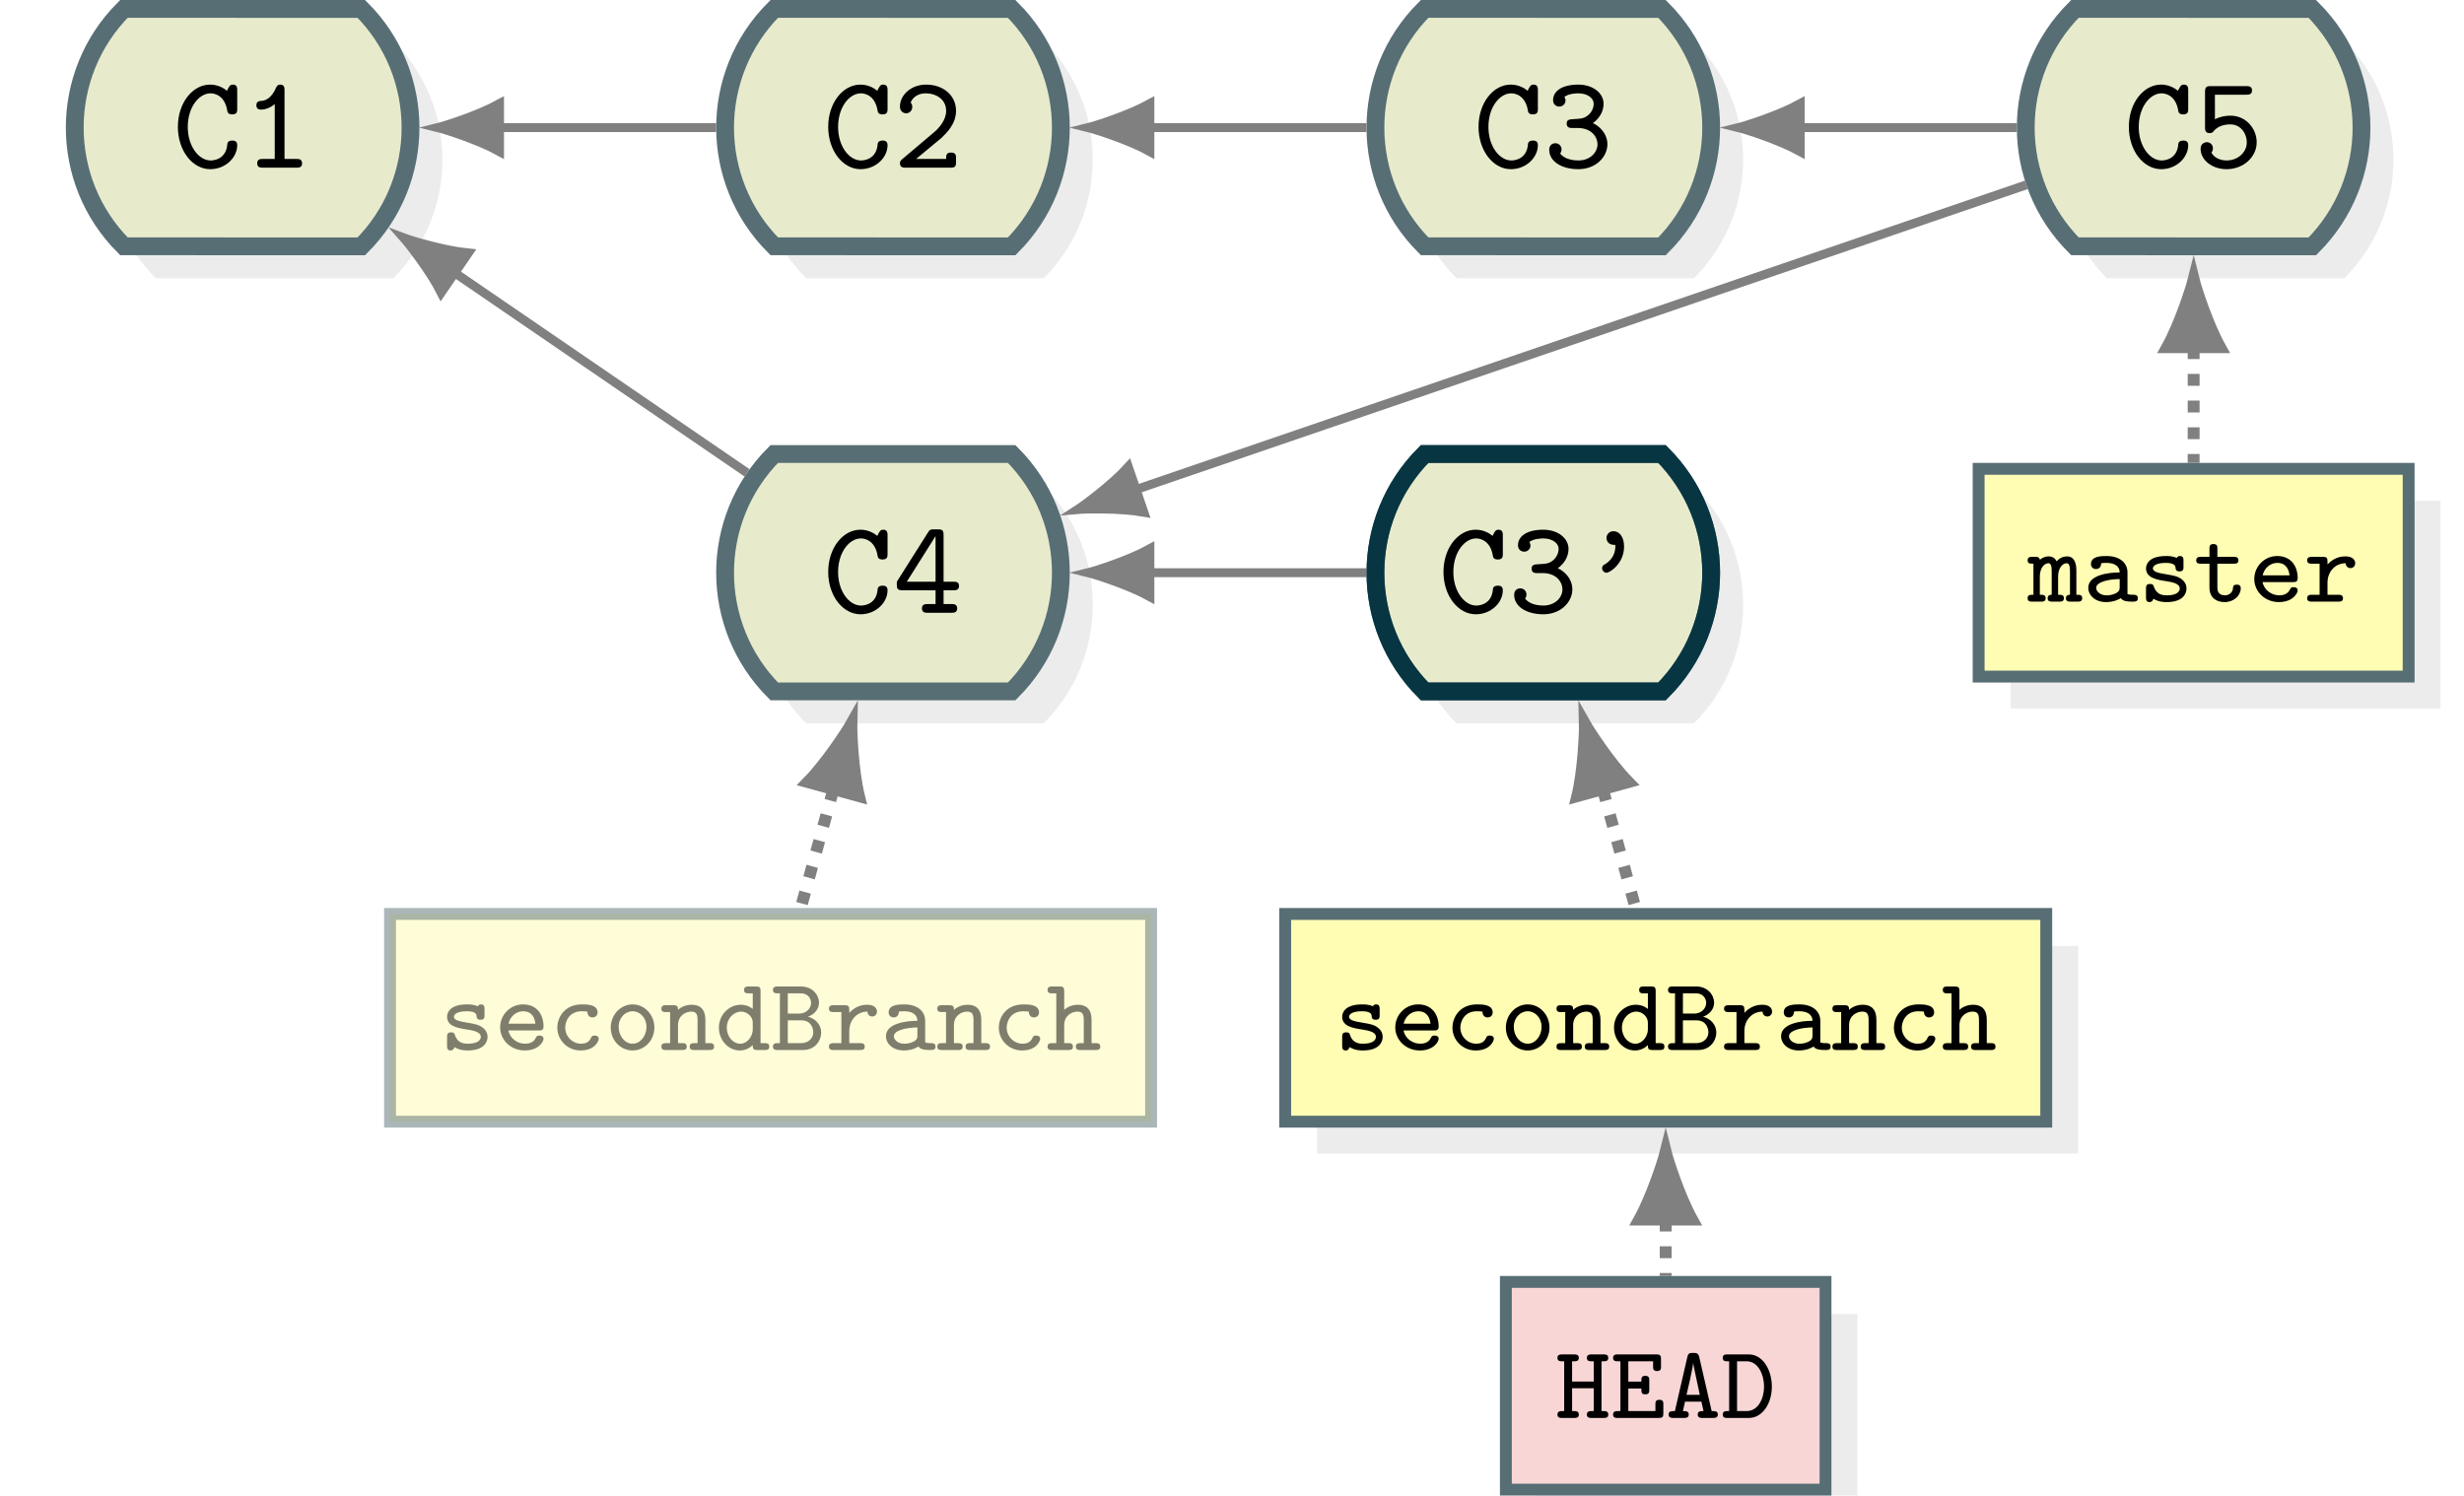 <?xml version="1.0" encoding="UTF-8"?>
<svg xmlns="http://www.w3.org/2000/svg" xmlns:xlink="http://www.w3.org/1999/xlink" width="330.881pt" height="200.848pt" viewBox="0 0 330.881 200.848" version="1.1">
<defs>
<g>
<symbol overflow="visible" id="glyph0-0">
<path style="stroke:none;" d=""/>
</symbol>
<symbol overflow="visible" id="glyph0-1">
<path style="stroke:none;" d="M 8.688 -3.031 C 8.688 -3.641 8.203 -3.641 8.016 -3.641 C 7.922 -3.641 7.391 -3.641 7.359 -3.172 C 7.203 -1 5.328 -0.969 5.125 -0.969 C 3.516 -0.969 2.047 -2.891 2.047 -5.469 C 2.047 -8.141 3.562 -9.984 5.109 -9.984 C 5.5 -9.984 7.016 -9.828 7.359 -7.609 C 7.422 -7.156 7.875 -7.156 8.016 -7.156 C 8.688 -7.156 8.688 -7.562 8.688 -7.906 L 8.688 -10.406 C 8.688 -10.672 8.688 -11.156 8.109 -11.156 C 7.719 -11.156 7.609 -10.938 7.312 -10.328 C 6.906 -10.672 6.094 -11.156 5.047 -11.156 C 2.703 -11.156 0.719 -8.719 0.719 -5.484 C 0.719 -2.266 2.688 0.203 5.062 0.203 C 7.078 0.203 8.688 -1.328 8.688 -3.031 Z M 8.688 -3.031 "/>
</symbol>
<symbol overflow="visible" id="glyph0-2">
<path style="stroke:none;" d="M 7.984 -0.578 C 7.984 -1.172 7.516 -1.172 7.234 -1.172 L 5.625 -1.172 L 5.625 -10.406 C 5.625 -10.672 5.625 -11.156 5.062 -11.156 C 4.75 -11.156 4.609 -11 4.5 -10.766 C 3.953 -9.5 3.234 -9.016 2.516 -8.969 C 2.234 -8.953 1.844 -8.922 1.844 -8.375 C 1.844 -8.016 2.047 -7.797 2.469 -7.797 C 3.188 -7.797 3.891 -8.172 4.312 -8.531 L 4.312 -1.172 L 2.703 -1.172 C 2.422 -1.172 1.953 -1.172 1.953 -0.578 C 1.953 0 2.438 0 2.703 0 L 7.234 0 C 7.5 0 7.984 0 7.984 -0.578 Z M 7.984 -0.578 "/>
</symbol>
<symbol overflow="visible" id="glyph0-3">
<path style="stroke:none;" d="M 8.469 -0.75 L 8.469 -1.281 C 8.469 -1.609 8.469 -2.031 7.797 -2.031 C 7.141 -2.031 7.141 -1.656 7.141 -1.172 L 3.109 -1.172 C 4.047 -1.984 6.062 -3.594 6.516 -4 C 7.172 -4.641 8.469 -5.844 8.469 -7.625 C 8.469 -9.766 6.688 -11.156 4.469 -11.156 C 2.375 -11.156 0.938 -9.719 0.938 -8.203 C 0.938 -7.484 1.5 -7.297 1.781 -7.297 C 2.141 -7.297 2.594 -7.609 2.594 -8.141 C 2.594 -8.516 2.453 -8.641 2.375 -8.734 C 2.672 -9.531 3.469 -9.984 4.375 -9.984 C 5.812 -9.984 7.141 -9.172 7.141 -7.625 C 7.141 -6.375 6.172 -5.297 5.453 -4.703 L 1.203 -1.109 C 1.062 -0.984 0.938 -0.859 0.938 -0.594 C 0.938 0 1.422 0 1.703 0 L 7.719 0 C 8.312 0 8.469 -0.141 8.469 -0.75 Z M 8.469 -0.75 "/>
</symbol>
<symbol overflow="visible" id="glyph0-4">
<path style="stroke:none;" d="M 8.609 -3.141 C 8.609 -4.609 7.5 -5.609 6.656 -5.984 C 7.969 -6.922 8.094 -8.109 8.094 -8.594 C 8.094 -9.969 6.719 -11.156 4.703 -11.156 C 2.5 -11.156 1.312 -10.281 1.312 -9.062 C 1.312 -8.516 1.703 -8.203 2.156 -8.203 C 2.594 -8.203 2.984 -8.562 2.984 -9.016 C 2.984 -9.188 2.922 -9.375 2.828 -9.5 C 3.422 -9.984 4.594 -9.984 4.703 -9.984 C 5.953 -9.984 6.766 -9.328 6.766 -8.594 C 6.766 -8.094 6.531 -7.359 5.828 -6.906 C 5.359 -6.594 5.047 -6.578 4.203 -6.531 C 3.5 -6.5 3.141 -6.453 3.141 -5.922 C 3.141 -5.328 3.625 -5.328 3.891 -5.328 L 4.641 -5.328 C 6.5 -5.328 7.281 -4.078 7.281 -3.156 C 7.281 -2.031 6.266 -0.969 4.719 -0.969 C 4.25 -0.969 2.891 -1.047 2.266 -1.906 L 2.297 -1.953 C 2.406 -2.109 2.406 -2.156 2.438 -2.328 C 2.438 -2.328 2.453 -2.391 2.453 -2.453 C 2.453 -2.906 2.094 -3.281 1.625 -3.281 C 1.203 -3.281 0.797 -3.016 0.797 -2.406 C 0.797 -0.828 2.469 0.203 4.719 0.203 C 7.047 0.203 8.609 -1.438 8.609 -3.141 Z M 8.609 -3.141 "/>
</symbol>
<symbol overflow="visible" id="glyph0-5">
<path style="stroke:none;" d="M 8.469 -3.406 C 8.469 -5.234 7.047 -6.984 4.953 -6.984 C 4.359 -6.984 3.625 -6.891 2.859 -6.5 L 2.859 -9.797 L 7.078 -9.797 C 7.344 -9.797 7.844 -9.797 7.844 -10.375 C 7.844 -10.953 7.359 -10.953 7.078 -10.953 L 2.297 -10.953 C 1.688 -10.953 1.531 -10.812 1.531 -10.141 L 1.531 -5.469 C 1.531 -5.109 1.531 -4.641 2.156 -4.641 C 2.469 -4.641 2.562 -4.734 2.703 -4.922 C 3.25 -5.562 4.047 -5.812 4.938 -5.812 C 6.344 -5.812 7.141 -4.562 7.141 -3.406 C 7.141 -2.031 5.906 -0.969 4.438 -0.969 C 3.719 -0.969 2.781 -1.25 2.391 -2.031 L 2.406 -2.047 C 2.531 -2.219 2.547 -2.266 2.578 -2.469 C 2.578 -2.469 2.594 -2.531 2.594 -2.594 C 2.594 -3.062 2.234 -3.422 1.781 -3.422 C 1.438 -3.422 0.938 -3.203 0.938 -2.531 C 0.938 -1.078 2.406 0.203 4.438 0.203 C 6.672 0.203 8.469 -1.422 8.469 -3.406 Z M 8.469 -3.406 "/>
</symbol>
<symbol overflow="visible" id="glyph0-6">
<path style="stroke:none;" d="M 8.875 -3.594 C 8.875 -4.172 8.391 -4.172 8.125 -4.172 L 6.797 -4.172 L 6.797 -10.438 C 6.797 -11.047 6.656 -11.203 6.031 -11.203 L 5.5 -11.203 C 5.062 -11.203 4.953 -11.188 4.719 -10.812 L 0.688 -4.438 C 0.516 -4.203 0.516 -4.156 0.516 -3.781 C 0.516 -3.266 0.594 -3.016 1.281 -3.016 L 5.719 -3.016 L 5.719 -1.172 L 4.641 -1.172 C 4.391 -1.172 3.891 -1.172 3.891 -0.594 C 3.891 0 4.375 0 4.641 0 L 7.875 0 C 8.125 0 8.625 0 8.625 -0.578 C 8.625 -1.172 8.141 -1.172 7.875 -1.172 L 6.797 -1.172 L 6.797 -3.016 L 8.125 -3.016 C 8.375 -3.016 8.875 -3.016 8.875 -3.594 Z M 5.719 -4.172 L 1.859 -4.172 L 5.719 -10.297 Z M 5.719 -4.172 "/>
</symbol>
<symbol overflow="visible" id="glyph0-7">
<path style="stroke:none;" d="M 6.141 -8.891 C 6.141 -10.219 5.5 -10.953 4.719 -10.953 C 4.078 -10.953 3.781 -10.438 3.781 -10.047 C 3.781 -9.938 3.828 -9.188 4.703 -9.125 L 4.938 -9.125 C 4.969 -9.109 4.969 -9 4.969 -8.891 C 4.969 -8.406 4.828 -7.25 3.547 -6.5 C 3.375 -6.406 3.188 -6.297 3.188 -5.969 C 3.188 -5.656 3.5 -5.375 3.781 -5.375 C 4.219 -5.375 6.141 -6.594 6.141 -8.891 Z M 6.141 -8.891 "/>
</symbol>
<symbol overflow="visible" id="glyph1-0">
<path style="stroke:none;" d=""/>
</symbol>
<symbol overflow="visible" id="glyph1-1">
<path style="stroke:none;" d="M 6.453 -1.766 C 6.453 -2.094 6.344 -2.594 5.812 -3 C 5.266 -3.422 4.719 -3.5 3.734 -3.672 C 2.797 -3.828 1.938 -3.969 1.938 -4.469 C 1.938 -4.75 2.281 -5.203 3.672 -5.203 C 4.922 -5.203 4.969 -4.766 4.984 -4.5 C 5.016 -4.062 5.359 -4.062 5.516 -4.062 C 6.047 -4.062 6.047 -4.391 6.047 -4.656 L 6.047 -5.531 C 6.047 -5.734 6.047 -6.125 5.578 -6.125 C 5.266 -6.125 5.188 -5.953 5.156 -5.875 C 4.578 -6.125 4.016 -6.125 3.703 -6.125 C 1.328 -6.125 1.016 -4.953 1.016 -4.469 C 1.016 -3.172 2.484 -2.938 3.719 -2.75 C 4.469 -2.625 5.547 -2.453 5.547 -1.766 C 5.547 -1.266 5.016 -0.844 3.797 -0.844 C 2.938 -0.844 2.375 -1.141 2.078 -1.984 C 2.016 -2.203 1.953 -2.375 1.547 -2.375 C 1.016 -2.375 1.016 -2.016 1.016 -1.766 L 1.016 -0.531 C 1.016 -0.328 1.016 0.062 1.484 0.062 C 1.625 0.062 1.875 0.031 2.016 -0.391 C 2.719 0.062 3.5 0.062 3.781 0.062 C 6.156 0.062 6.453 -1.234 6.453 -1.766 Z M 6.453 -1.766 "/>
</symbol>
<symbol overflow="visible" id="glyph1-2">
<path style="stroke:none;" d="M 6.562 -1.5 C 6.562 -1.812 6.328 -1.938 6.031 -1.938 C 5.797 -1.938 5.656 -1.922 5.516 -1.625 C 5.234 -0.984 4.547 -0.844 4.109 -0.844 C 3.078 -0.844 2.062 -1.516 1.844 -2.625 L 5.953 -2.625 C 6.219 -2.625 6.562 -2.625 6.562 -3.156 C 6.562 -4.828 5.609 -6.125 3.812 -6.125 C 2.094 -6.125 0.734 -4.734 0.734 -3.031 C 0.734 -1.375 2.141 0.062 4.031 0.062 C 5.938 0.062 6.562 -1.156 6.562 -1.5 Z M 5.469 -3.531 L 1.859 -3.531 C 2.062 -4.5 2.891 -5.203 3.812 -5.203 C 5.062 -5.203 5.391 -4.234 5.469 -3.531 Z M 5.469 -3.531 "/>
</symbol>
<symbol overflow="visible" id="glyph1-3">
<path style="stroke:none;" d="M 6.562 -1.5 C 6.562 -1.812 6.328 -1.938 6.031 -1.938 C 5.828 -1.938 5.641 -1.938 5.516 -1.625 C 5.266 -1 4.703 -0.844 4.203 -0.844 C 3.047 -0.844 2.062 -1.797 2.062 -3.016 C 2.062 -3.719 2.516 -5.203 4.281 -5.203 C 4.688 -5.203 4.922 -5.172 5 -5.156 C 5.031 -5.156 5.047 -5.141 5.047 -5.016 C 5.078 -4.609 5.375 -4.375 5.719 -4.375 C 6.141 -4.375 6.406 -4.672 6.406 -5.047 C 6.406 -6.125 4.953 -6.125 4.312 -6.125 C 1.828 -6.125 1 -4.203 1 -3.016 C 1 -1.344 2.344 0.062 4.125 0.062 C 6.109 0.062 6.562 -1.266 6.562 -1.5 Z M 6.562 -1.5 "/>
</symbol>
<symbol overflow="visible" id="glyph1-4">
<path style="stroke:none;" d="M 6.625 -3.016 C 6.625 -4.719 5.312 -6.125 3.703 -6.125 C 2.078 -6.125 0.766 -4.719 0.766 -3.016 C 0.766 -1.266 2.109 0.062 3.703 0.062 C 5.281 0.062 6.625 -1.266 6.625 -3.016 Z M 5.562 -3.109 C 5.562 -1.844 4.703 -0.844 3.703 -0.844 C 2.688 -0.844 1.828 -1.844 1.828 -3.109 C 1.828 -4.328 2.703 -5.203 3.703 -5.203 C 4.688 -5.203 5.562 -4.328 5.562 -3.109 Z M 5.562 -3.109 "/>
</symbol>
<symbol overflow="visible" id="glyph1-5">
<path style="stroke:none;" d="M 7.234 -0.453 C 7.234 -0.922 6.859 -0.922 6.641 -0.922 L 6.062 -0.922 L 6.062 -4.062 C 6.062 -5.453 5.375 -6.078 4.234 -6.078 C 3.188 -6.078 2.531 -5.531 2.391 -5.391 C 2.391 -5.797 2.344 -6.016 1.781 -6.016 L 0.75 -6.016 C 0.531 -6.016 0.156 -6.016 0.156 -5.547 C 0.156 -5.094 0.531 -5.094 0.75 -5.094 L 1.328 -5.094 L 1.328 -0.922 L 0.75 -0.922 C 0.531 -0.922 0.156 -0.922 0.156 -0.453 C 0.156 0 0.531 0 0.75 0 L 2.953 0 C 3.188 0 3.562 0 3.562 -0.453 C 3.562 -0.922 3.188 -0.922 2.953 -0.922 L 2.391 -0.922 L 2.391 -3.328 C 2.391 -4.656 3.453 -5.156 4.156 -5.156 C 4.797 -5.156 5.016 -4.859 5.016 -4.031 L 5.016 -0.922 L 4.547 -0.922 C 4.344 -0.922 3.953 -0.922 3.953 -0.453 C 3.953 0 4.344 0 4.547 0 L 6.641 0 C 6.859 0 7.234 0 7.234 -0.453 Z M 7.234 -0.453 "/>
</symbol>
<symbol overflow="visible" id="glyph1-6">
<path style="stroke:none;" d="M 7.234 -0.453 C 7.234 -0.922 6.859 -0.922 6.641 -0.922 L 6.062 -0.922 L 6.062 -7.922 C 6.062 -8.406 5.938 -8.531 5.469 -8.531 L 4.438 -8.531 C 4.219 -8.531 3.844 -8.531 3.844 -8.062 C 3.844 -7.609 4.219 -7.609 4.438 -7.609 L 5.016 -7.609 L 5.016 -5.516 C 4.375 -6.016 3.781 -6.078 3.406 -6.078 C 1.859 -6.078 0.469 -4.766 0.469 -3 C 0.469 -1.297 1.75 0.062 3.281 0.062 C 4.016 0.062 4.609 -0.266 5.016 -0.656 C 5.016 -0.266 5.016 0 5.609 0 L 6.641 0 C 6.859 0 7.234 0 7.234 -0.453 Z M 5.016 -2.75 C 5.016 -1.953 4.375 -0.844 3.328 -0.844 C 2.391 -0.844 1.531 -1.766 1.531 -3 C 1.531 -4.234 2.453 -5.156 3.469 -5.156 C 4.297 -5.156 5.016 -4.453 5.016 -3.688 Z M 5.016 -2.75 "/>
</symbol>
<symbol overflow="visible" id="glyph1-7">
<path style="stroke:none;" d="M 6.797 -2.344 C 6.797 -3.391 6.016 -4.234 5.016 -4.469 C 5.859 -4.766 6.5 -5.469 6.5 -6.344 C 6.5 -7.391 5.625 -8.531 4.094 -8.531 L 0.922 -8.531 C 0.719 -8.531 0.312 -8.531 0.312 -8.062 C 0.312 -7.609 0.719 -7.609 0.922 -7.609 L 1.25 -7.609 L 1.25 -0.922 L 0.922 -0.922 C 0.719 -0.922 0.312 -0.922 0.312 -0.453 C 0.312 0 0.719 0 0.922 0 L 4.375 0 C 5.953 0 6.797 -1.25 6.797 -2.344 Z M 5.438 -6.328 C 5.438 -5.719 4.938 -4.891 3.797 -4.891 L 2.312 -4.891 L 2.312 -7.609 L 4.031 -7.609 C 5.172 -7.609 5.438 -6.734 5.438 -6.328 Z M 5.734 -2.375 C 5.734 -1.75 5.266 -0.922 4.047 -0.922 L 2.312 -0.922 L 2.312 -3.984 L 4.125 -3.984 C 5.547 -3.984 5.734 -2.734 5.734 -2.375 Z M 5.734 -2.375 "/>
</symbol>
<symbol overflow="visible" id="glyph1-8">
<path style="stroke:none;" d="M 6.875 -5.156 C 6.875 -5.516 6.625 -6.078 5.547 -6.078 C 4.25 -6.078 3.5 -5.344 3.156 -5 L 3.156 -5.406 C 3.156 -5.891 3.016 -6.016 2.547 -6.016 L 1.031 -6.016 C 0.844 -6.016 0.422 -6.016 0.422 -5.547 C 0.422 -5.094 0.844 -5.094 1.031 -5.094 L 2.094 -5.094 L 2.094 -0.922 L 1.031 -0.922 C 0.844 -0.922 0.422 -0.922 0.422 -0.453 C 0.422 0 0.844 0 1.031 0 L 4.625 0 C 4.859 0 5.234 0 5.234 -0.453 C 5.234 -0.922 4.859 -0.922 4.625 -0.922 L 3.156 -0.922 L 3.156 -2.547 C 3.156 -4.078 4.234 -5.156 5.594 -5.156 C 5.625 -4.625 6.016 -4.5 6.234 -4.5 C 6.578 -4.5 6.875 -4.766 6.875 -5.156 Z M 6.875 -5.156 "/>
</symbol>
<symbol overflow="visible" id="glyph1-9">
<path style="stroke:none;" d="M 7.328 -0.453 C 7.328 -0.922 6.938 -0.922 6.734 -0.922 C 6.203 -0.922 6.078 -0.969 5.938 -1.016 L 5.938 -3.938 C 5.938 -5.094 5.031 -6.125 3.125 -6.125 C 2.469 -6.125 1.031 -6.125 1.031 -5.047 C 1.031 -4.672 1.297 -4.375 1.719 -4.375 C 1.984 -4.375 2.359 -4.531 2.391 -5.031 C 2.391 -5.156 2.406 -5.156 2.578 -5.188 C 2.734 -5.203 2.969 -5.203 3.141 -5.203 C 4.281 -5.203 4.891 -4.688 4.891 -3.922 C 3.391 -3.922 0.672 -3.578 0.672 -1.859 C 0.672 -0.828 1.625 0.062 3.047 0.062 C 4.156 0.062 4.859 -0.344 5.031 -0.469 C 5.328 -0.047 5.922 0 6.578 0 C 6.969 0 7.328 0 7.328 -0.453 Z M 4.891 -2 C 4.891 -1.703 4.891 -1.375 4.344 -1.109 C 3.844 -0.859 3.312 -0.844 3.125 -0.844 C 2.297 -0.844 1.734 -1.344 1.734 -1.859 C 1.734 -2.594 3.266 -3.016 4.891 -3.031 Z M 4.891 -2 "/>
</symbol>
<symbol overflow="visible" id="glyph1-10">
<path style="stroke:none;" d="M 7.234 -0.453 C 7.234 -0.922 6.859 -0.922 6.641 -0.922 L 6.062 -0.922 L 6.062 -4.062 C 6.062 -5.453 5.375 -6.078 4.234 -6.078 C 3.188 -6.078 2.531 -5.531 2.391 -5.391 L 2.391 -7.922 C 2.391 -8.406 2.25 -8.531 1.781 -8.531 L 0.75 -8.531 C 0.531 -8.531 0.156 -8.531 0.156 -8.062 C 0.156 -7.609 0.531 -7.609 0.75 -7.609 L 1.328 -7.609 L 1.328 -0.922 L 0.75 -0.922 C 0.531 -0.922 0.156 -0.922 0.156 -0.453 C 0.156 0 0.531 0 0.75 0 L 2.953 0 C 3.188 0 3.562 0 3.562 -0.453 C 3.562 -0.922 3.188 -0.922 2.953 -0.922 L 2.391 -0.922 L 2.391 -3.328 C 2.391 -4.656 3.453 -5.156 4.156 -5.156 C 4.797 -5.156 5.016 -4.859 5.016 -4.031 L 5.016 -0.922 L 4.547 -0.922 C 4.344 -0.922 3.953 -0.922 3.953 -0.453 C 3.953 0 4.344 0 4.547 0 L 6.641 0 C 6.859 0 7.234 0 7.234 -0.453 Z M 7.234 -0.453 "/>
</symbol>
<symbol overflow="visible" id="glyph1-11">
<path style="stroke:none;" d="M 7.266 -0.453 C 7.266 -0.922 6.938 -0.922 6.484 -0.922 L 6.484 -4.203 C 6.484 -4.516 6.484 -6.078 5.234 -6.078 C 4.766 -6.078 4.203 -5.875 3.844 -5.406 C 3.578 -5.906 3.188 -6.078 2.781 -6.078 C 2.484 -6.078 2.016 -6 1.594 -5.625 C 1.5 -6.016 1.188 -6.016 0.984 -6.016 L 0.531 -6.016 C 0.328 -6.016 -0.062 -6.016 -0.062 -5.547 C -0.062 -5.094 0.266 -5.094 0.719 -5.094 L 0.719 -0.922 C 0.266 -0.922 -0.062 -0.922 -0.062 -0.453 C -0.062 0 0.328 0 0.531 0 L 1.766 0 C 1.969 0 2.359 0 2.359 -0.453 C 2.359 -0.922 2.016 -0.922 1.578 -0.922 L 1.578 -3.359 C 1.578 -4.516 2.172 -5.156 2.734 -5.156 C 3.031 -5.156 3.172 -4.844 3.172 -4.125 L 3.172 -0.922 C 3.031 -0.922 2.625 -0.922 2.625 -0.453 C 2.625 0 3.016 0 3.219 0 L 4.219 0 C 4.422 0 4.812 0 4.812 -0.453 C 4.812 -0.922 4.484 -0.922 4.031 -0.922 L 4.031 -3.359 C 4.031 -4.516 4.625 -5.156 5.188 -5.156 C 5.484 -5.156 5.625 -4.844 5.625 -4.125 L 5.625 -0.922 C 5.484 -0.922 5.078 -0.922 5.078 -0.453 C 5.078 0 5.469 0 5.672 0 L 6.672 0 C 6.875 0 7.266 0 7.266 -0.453 Z M 7.266 -0.453 "/>
</symbol>
<symbol overflow="visible" id="glyph1-12">
<path style="stroke:none;" d="M 6.328 -1.812 C 6.328 -2.281 5.938 -2.281 5.797 -2.281 C 5.438 -2.281 5.281 -2.156 5.281 -1.797 C 5.25 -1.234 4.75 -0.844 4.219 -0.844 C 3.188 -0.844 3.188 -1.625 3.188 -1.938 L 3.188 -5.094 L 5.406 -5.094 C 5.625 -5.094 6.016 -5.094 6.016 -5.547 C 6.016 -6.016 5.625 -6.016 5.406 -6.016 L 3.188 -6.016 L 3.188 -7.125 C 3.188 -7.391 3.188 -7.734 2.656 -7.734 C 2.125 -7.734 2.125 -7.375 2.125 -7.125 L 2.125 -6.016 L 0.969 -6.016 C 0.75 -6.016 0.344 -6.016 0.344 -5.547 C 0.344 -5.094 0.734 -5.094 0.953 -5.094 L 2.125 -5.094 L 2.125 -1.906 C 2.125 -0.406 3.188 0.062 4.156 0.062 C 5.406 0.062 6.328 -0.812 6.328 -1.812 Z M 6.328 -1.812 "/>
</symbol>
<symbol overflow="visible" id="glyph1-13">
<path style="stroke:none;" d="M 7.109 -0.453 C 7.109 -0.922 6.719 -0.922 6.5 -0.922 L 6.203 -0.922 L 6.203 -7.609 L 6.5 -7.609 C 6.719 -7.609 7.109 -7.609 7.109 -8.062 C 7.109 -8.531 6.719 -8.531 6.5 -8.531 L 4.859 -8.531 C 4.641 -8.531 4.234 -8.531 4.234 -8.062 C 4.234 -7.609 4.641 -7.609 4.859 -7.609 L 5.156 -7.609 L 5.156 -4.891 L 2.25 -4.891 L 2.25 -7.609 L 2.547 -7.609 C 2.75 -7.609 3.156 -7.609 3.156 -8.062 C 3.156 -8.531 2.75 -8.531 2.547 -8.531 L 0.891 -8.531 C 0.688 -8.531 0.281 -8.531 0.281 -8.062 C 0.281 -7.609 0.688 -7.609 0.891 -7.609 L 1.188 -7.609 L 1.188 -0.922 L 0.891 -0.922 C 0.688 -0.922 0.281 -0.922 0.281 -0.453 C 0.281 0 0.688 0 0.891 0 L 2.547 0 C 2.75 0 3.156 0 3.156 -0.453 C 3.156 -0.922 2.75 -0.922 2.547 -0.922 L 2.25 -0.922 L 2.25 -3.984 L 5.156 -3.984 L 5.156 -0.922 L 4.859 -0.922 C 4.641 -0.922 4.234 -0.922 4.234 -0.453 C 4.234 0 4.641 0 4.859 0 L 6.5 0 C 6.719 0 7.109 0 7.109 -0.453 Z M 7.109 -0.453 "/>
</symbol>
<symbol overflow="visible" id="glyph1-14">
<path style="stroke:none;" d="M 7.094 -0.594 L 7.094 -1.844 C 7.094 -2.109 7.094 -2.438 6.562 -2.438 C 6.031 -2.438 6.031 -2.109 6.031 -1.844 L 6.031 -0.922 L 2.391 -0.922 L 2.391 -3.953 L 4.141 -3.953 C 4.141 -3.453 4.141 -3.172 4.672 -3.172 C 5.203 -3.172 5.203 -3.5 5.203 -3.766 L 5.203 -5.047 C 5.203 -5.312 5.203 -5.656 4.672 -5.656 C 4.141 -5.656 4.141 -5.375 4.141 -4.875 L 2.391 -4.875 L 2.391 -7.609 L 5.719 -7.609 L 5.719 -6.891 C 5.719 -6.625 5.719 -6.297 6.25 -6.297 C 6.781 -6.297 6.781 -6.625 6.781 -6.891 L 6.781 -7.922 C 6.781 -8.406 6.641 -8.531 6.188 -8.531 L 0.953 -8.531 C 0.719 -8.531 0.344 -8.531 0.344 -8.062 C 0.344 -7.609 0.719 -7.609 0.953 -7.609 L 1.328 -7.609 L 1.328 -0.922 L 0.953 -0.922 C 0.719 -0.922 0.344 -0.922 0.344 -0.453 C 0.344 0 0.719 0 0.953 0 L 6.484 0 C 6.953 0 7.094 -0.109 7.094 -0.594 Z M 7.094 -0.594 "/>
</symbol>
<symbol overflow="visible" id="glyph1-15">
<path style="stroke:none;" d="M 7 -0.453 C 7 -0.922 6.641 -0.922 6.172 -0.922 L 4.5 -8.188 C 4.375 -8.734 4.078 -8.734 3.703 -8.734 C 3.266 -8.734 3.031 -8.734 2.906 -8.188 L 1.234 -0.922 C 0.75 -0.922 0.391 -0.922 0.391 -0.453 C 0.391 0 0.812 0 1 0 L 2.484 0 C 2.672 0 3.094 0 3.094 -0.453 C 3.094 -0.922 2.719 -0.922 2.312 -0.922 L 2.594 -2.188 L 4.797 -2.188 L 5.078 -0.922 C 4.672 -0.922 4.297 -0.922 4.297 -0.453 C 4.297 0 4.719 0 4.906 0 L 6.391 0 C 6.578 0 7 0 7 -0.453 Z M 4.578 -3.109 L 2.797 -3.109 C 2.938 -3.641 3.641 -6.75 3.688 -7.375 L 3.703 -7.375 C 3.719 -7.078 3.812 -6.719 3.891 -6.328 Z M 4.578 -3.109 "/>
</symbol>
<symbol overflow="visible" id="glyph1-16">
<path style="stroke:none;" d="M 6.844 -4.203 C 6.844 -6.422 5.656 -8.531 3.75 -8.531 L 0.844 -8.531 C 0.609 -8.531 0.25 -8.531 0.25 -8.062 C 0.25 -7.609 0.625 -7.609 0.844 -7.609 L 1.109 -7.609 L 1.109 -0.922 L 0.844 -0.922 C 0.625 -0.922 0.25 -0.922 0.25 -0.453 C 0.25 0 0.609 0 0.844 0 L 3.75 0 C 5.609 0 6.844 -1.969 6.844 -4.203 Z M 5.797 -4.203 C 5.797 -2.594 5 -0.922 3.453 -0.922 L 2.172 -0.922 L 2.172 -7.609 L 3.453 -7.609 C 5.016 -7.609 5.797 -5.797 5.797 -4.203 Z M 5.797 -4.203 "/>
</symbol>
</g>
<clipPath id="clip1">
  <path d="M 238 0 L 330.883 0 L 330.883 67 L 238 67 Z M 238 0 "/>
</clipPath>
<clipPath id="clip2">
  <path d="M 206 176 L 250 176 L 250 200.848 L 206 200.848 Z M 206 176 "/>
</clipPath>
<clipPath id="clip3">
  <path d="M 202 172 L 246 172 L 246 200.848 L 202 200.848 Z M 202 172 "/>
</clipPath>
<clipPath id="clip4">
  <path d="M 201 171 L 246 171 L 246 200.848 L 201 200.848 Z M 201 171 "/>
</clipPath>
</defs>
<g id="surface1">
<path style=" stroke:none;fill-rule:nonzero;fill:rgb(50%,50%,50%);fill-opacity:0.15;" d="M 36.871 5.488 L 52.812 5.488 C 61.617 14.293 61.617 28.566 52.812 37.371 L 20.93 37.367 C 12.125 28.562 12.125 14.289 20.93 5.484 Z M 36.871 5.488 "/>
<path style="fill-rule:nonzero;fill:rgb(90.43%,92%,79.999%);fill-opacity:1;stroke-width:1.196;stroke-linecap:butt;stroke-linejoin:miter;stroke:rgb(34.511%,43.137%,45.882%);stroke-opacity:1;stroke-miterlimit:10;" d="M 11.87 7.969 L 19.841 7.969 C 24.243 3.569 24.243 -3.57 19.841 -7.972 L 3.899 -7.97 C -0.503 -3.568 -0.503 3.569 3.899 7.971 Z M 11.87 7.969 " transform="matrix(2,0,0,-2,8.842,17.138)"/>
<g style="fill:rgb(0%,0%,0%);fill-opacity:1;">
  <use xlink:href="#glyph0-1" x="23.168" y="22.518"/>
  <use xlink:href="#glyph0-2" x="32.583" y="22.518"/>
</g>
<path style=" stroke:none;fill-rule:nonzero;fill:rgb(50%,50%,50%);fill-opacity:0.15;" d="M 124.203 5.488 L 140.145 5.488 C 148.949 14.293 148.949 28.566 140.145 37.371 L 108.262 37.367 C 99.457 28.562 99.457 14.289 108.262 5.484 Z M 124.203 5.488 "/>
<path style="fill-rule:nonzero;fill:rgb(90.43%,92%,79.999%);fill-opacity:1;stroke-width:1.196;stroke-linecap:butt;stroke-linejoin:miter;stroke:rgb(34.511%,43.137%,45.882%);stroke-opacity:1;stroke-miterlimit:10;" d="M 55.536 7.969 L 63.507 7.969 C 67.909 3.569 67.909 -3.57 63.507 -7.972 L 47.565 -7.97 C 43.163 -3.568 43.163 3.569 47.565 7.971 Z M 55.536 7.969 " transform="matrix(2,0,0,-2,8.842,17.138)"/>
<g style="fill:rgb(0%,0%,0%);fill-opacity:1;">
  <use xlink:href="#glyph0-1" x="110.498" y="22.518"/>
  <use xlink:href="#glyph0-3" x="119.913" y="22.518"/>
</g>
<path style=" stroke:none;fill-rule:nonzero;fill:rgb(50%,50%,50%);fill-opacity:0.15;" d="M 211.535 5.488 L 227.477 5.488 C 236.277 14.293 236.277 28.566 227.477 37.371 L 195.594 37.367 C 186.789 28.562 186.789 14.289 195.594 5.484 Z M 211.535 5.488 "/>
<path style="fill-rule:nonzero;fill:rgb(90.43%,92%,79.999%);fill-opacity:1;stroke-width:1.196;stroke-linecap:butt;stroke-linejoin:miter;stroke:rgb(34.511%,43.137%,45.882%);stroke-opacity:1;stroke-miterlimit:10;" d="M 99.202 7.969 L 107.171 7.969 C 111.573 3.569 111.573 -3.57 107.171 -7.972 L 91.231 -7.97 C 86.829 -3.568 86.829 3.569 91.231 7.971 Z M 99.202 7.969 " transform="matrix(2,0,0,-2,8.842,17.138)"/>
<g style="fill:rgb(0%,0%,0%);fill-opacity:1;">
  <use xlink:href="#glyph0-1" x="197.828" y="22.518"/>
  <use xlink:href="#glyph0-4" x="207.243" y="22.518"/>
</g>
<path style="fill:none;stroke-width:0.598;stroke-linecap:butt;stroke-linejoin:miter;stroke:rgb(50%,50%,50%);stroke-opacity:1;stroke-miterlimit:10;" d="M 72.786 0.001 L 87.331 0.001 " transform="matrix(2,0,0,-2,8.842,17.138)"/>
<path style="fill-rule:nonzero;fill:rgb(50%,50%,50%);fill-opacity:1;stroke-width:0.598;stroke-linecap:butt;stroke-linejoin:miter;stroke:rgb(50%,50%,50%);stroke-opacity:1;stroke-miterlimit:10;" d="M 4.148 -0 C 3.638 0.125 1.4 0.836 -0.001 1.609 L -0.001 -1.61 C 1.4 -0.836 3.638 -0.125 4.148 -0 Z M 4.148 -0 " transform="matrix(-2,-0,-0,2,154.413,17.137)"/>
<path style=" stroke:none;fill-rule:nonzero;fill:rgb(50%,50%,50%);fill-opacity:0.15;" d="M 298.863 5.488 L 314.805 5.488 C 323.609 14.293 323.609 28.566 314.805 37.371 L 282.922 37.367 C 274.121 28.562 274.121 14.289 282.922 5.484 Z M 298.863 5.488 "/>
<path style=" stroke:none;fill-rule:nonzero;fill:rgb(90.43%,92%,79.999%);fill-opacity:1;" d="M 294.574 1.199 L 310.516 1.199 C 319.32 10 319.32 24.277 310.516 33.082 L 278.633 33.078 C 269.828 24.273 269.828 10 278.633 1.195 Z M 294.574 1.199 "/>
<g clip-path="url(#clip1)" clip-rule="nonzero">
<path style="fill:none;stroke-width:1.196;stroke-linecap:butt;stroke-linejoin:miter;stroke:rgb(34.511%,43.137%,45.882%);stroke-opacity:1;stroke-miterlimit:10;" d="M 142.866 7.969 L 150.837 7.969 C 155.239 3.569 155.239 -3.57 150.837 -7.972 L 134.895 -7.97 C 130.493 -3.568 130.493 3.569 134.895 7.971 Z M 142.866 7.969 " transform="matrix(2,0,0,-2,8.842,17.138)"/>
</g>
<g style="fill:rgb(0%,0%,0%);fill-opacity:1;">
  <use xlink:href="#glyph0-1" x="285.158" y="22.518"/>
  <use xlink:href="#glyph0-5" x="294.573" y="22.518"/>
</g>
<path style="fill:none;stroke-width:0.598;stroke-linecap:butt;stroke-linejoin:miter;stroke:rgb(50%,50%,50%);stroke-opacity:1;stroke-miterlimit:10;" d="M 116.45 0.001 L 130.997 0.001 " transform="matrix(2,0,0,-2,8.842,17.138)"/>
<path style="fill-rule:nonzero;fill:rgb(50%,50%,50%);fill-opacity:1;stroke-width:0.598;stroke-linecap:butt;stroke-linejoin:miter;stroke:rgb(50%,50%,50%);stroke-opacity:1;stroke-miterlimit:10;" d="M 4.147 -0 C 3.637 0.125 1.399 0.836 0.001 1.609 L 0.001 -1.61 C 1.399 -0.836 3.637 -0.125 4.147 -0 Z M 4.147 -0 " transform="matrix(-2,-0,-0,2,241.744,17.137)"/>
<path style=" stroke:none;fill-rule:nonzero;fill:rgb(50%,50%,50%);fill-opacity:0.15;" d="M 124.203 65.262 L 140.145 65.262 C 148.949 74.066 148.949 88.344 140.145 97.145 L 108.262 97.145 C 99.457 88.34 99.457 74.066 108.262 65.262 Z M 124.203 65.262 "/>
<path style="fill-rule:nonzero;fill:rgb(90.43%,92%,79.999%);fill-opacity:1;stroke-width:1.196;stroke-linecap:butt;stroke-linejoin:miter;stroke:rgb(34.511%,43.137%,45.882%);stroke-opacity:1;stroke-miterlimit:10;" d="M 55.536 -21.917 L 63.507 -21.917 C 67.909 -26.32 67.909 -33.456 63.507 -37.859 L 47.565 -37.859 C 43.163 -33.456 43.163 -26.32 47.565 -21.917 Z M 55.536 -21.917 " transform="matrix(2,0,0,-2,8.842,17.138)"/>
<g style="fill:rgb(0%,0%,0%);fill-opacity:1;">
  <use xlink:href="#glyph0-1" x="110.498" y="82.294"/>
  <use xlink:href="#glyph0-6" x="119.913" y="82.294"/>
</g>
<path style=" stroke:none;fill-rule:nonzero;fill:rgb(50%,50%,50%);fill-opacity:0.15;" d="M 211.535 65.262 L 227.477 65.262 C 236.277 74.066 236.277 88.344 227.477 97.145 L 195.594 97.145 C 186.789 88.34 186.789 74.066 195.594 65.262 Z M 211.535 65.262 "/>
<path style="fill-rule:nonzero;fill:rgb(90.43%,92%,79.999%);fill-opacity:1;stroke-width:1.196;stroke-linecap:butt;stroke-linejoin:miter;stroke:rgb(34.511%,43.137%,45.882%);stroke-opacity:1;stroke-miterlimit:10;" d="M 99.202 -21.917 L 107.171 -21.917 C 111.573 -26.32 111.573 -33.456 107.171 -37.859 L 91.231 -37.859 C 86.829 -33.456 86.829 -26.32 91.231 -21.917 Z M 99.202 -21.917 " transform="matrix(2,0,0,-2,8.842,17.138)"/>
<g style="fill:rgb(0%,0%,0%);fill-opacity:1;">
  <use xlink:href="#glyph0-1" x="193.12" y="82.294"/>
  <use xlink:href="#glyph0-4" x="202.535" y="82.294"/>
  <use xlink:href="#glyph0-7" x="211.949" y="82.294"/>
</g>
<path style="fill:none;stroke-width:0.598;stroke-linecap:butt;stroke-linejoin:miter;stroke:rgb(50%,50%,50%);stroke-opacity:1;stroke-miterlimit:10;" d="M 72.786 -29.888 L 87.331 -29.888 " transform="matrix(2,0,0,-2,8.842,17.138)"/>
<path style="fill-rule:nonzero;fill:rgb(50%,50%,50%);fill-opacity:1;stroke-width:0.598;stroke-linecap:butt;stroke-linejoin:miter;stroke:rgb(50%,50%,50%);stroke-opacity:1;stroke-miterlimit:10;" d="M 4.148 0 C 3.638 0.125 1.4 0.836 -0.001 1.61 L -0.001 -1.609 C 1.4 -0.836 3.638 -0.125 4.148 0 Z M 4.148 0 " transform="matrix(-2,-0,-0,2,154.413,76.914)"/>
<path style="fill:none;stroke-width:0.598;stroke-linecap:butt;stroke-linejoin:miter;stroke:rgb(50%,50%,50%);stroke-opacity:1;stroke-miterlimit:10;" d="M 29.12 0.001 L 43.665 0.001 " transform="matrix(2,0,0,-2,8.842,17.138)"/>
<path style="fill-rule:nonzero;fill:rgb(50%,50%,50%);fill-opacity:1;stroke-width:0.598;stroke-linecap:butt;stroke-linejoin:miter;stroke:rgb(50%,50%,50%);stroke-opacity:1;stroke-miterlimit:10;" d="M 4.148 -0 C 3.638 0.125 1.4 0.836 -0 1.609 L -0 -1.61 C 1.4 -0.836 3.638 -0.125 4.148 -0 Z M 4.148 -0 " transform="matrix(-2,-0,-0,2,67.081,17.137)"/>
<path style="fill:none;stroke-width:0.598;stroke-linecap:butt;stroke-linejoin:miter;stroke:rgb(50%,50%,50%);stroke-opacity:1;stroke-miterlimit:10;" d="M 26.114 -9.749 L 45.741 -23.185 " transform="matrix(2,0,0,-2,8.842,17.138)"/>
<path style="fill-rule:nonzero;fill:rgb(50%,50%,50%);fill-opacity:1;stroke-width:0.598;stroke-linecap:butt;stroke-linejoin:miter;stroke:rgb(50%,50%,50%);stroke-opacity:1;stroke-miterlimit:10;" d="M 4.147 -0 C 3.638 0.126 1.399 0.837 -0 1.61 L -0 -1.609 C 1.399 -0.838 3.637 -0.125 4.147 -0 Z M 4.147 -0 " transform="matrix(-1.654,-1.132,-1.132,1.654,61.069,36.637)"/>
<path style="fill:none;stroke-width:0.598;stroke-linecap:butt;stroke-linejoin:miter;stroke:rgb(50%,50%,50%);stroke-opacity:1;stroke-miterlimit:10;" d="M 71.858 -24.302 L 131.636 -3.843 " transform="matrix(2,0,0,-2,8.842,17.138)"/>
<path style="fill-rule:nonzero;fill:rgb(50%,50%,50%);fill-opacity:1;stroke-width:0.598;stroke-linecap:butt;stroke-linejoin:miter;stroke:rgb(50%,50%,50%);stroke-opacity:1;stroke-miterlimit:10;" d="M 4.147 0 C 3.637 0.125 1.399 0.836 -0.001 1.61 L 0.001 -1.609 C 1.4 -0.836 3.639 -0.125 4.147 0 Z M 4.147 0 " transform="matrix(-1.894,0.648,0.648,1.894,152.56,65.741)"/>
<path style="fill-rule:nonzero;fill:rgb(100%,98.47%,70.001%);fill-opacity:0.5;stroke-width:0.797;stroke-linecap:butt;stroke-linejoin:miter;stroke:rgb(34.511%,43.137%,45.882%);stroke-opacity:0.5;stroke-miterlimit:10;" d="M 21.767 -66.751 L 72.868 -66.751 L 72.868 -52.802 L 21.767 -52.802 Z M 21.767 -66.751 " transform="matrix(2,0,0,-2,8.842,17.138)"/>
<g style="fill:rgb(0%,0%,0%);fill-opacity:0.5;">
  <use xlink:href="#glyph1-1" x="59.018" y="141.014"/>
  <use xlink:href="#glyph1-2" x="66.428" y="141.014"/>
  <use xlink:href="#glyph1-3" x="73.839" y="141.014"/>
  <use xlink:href="#glyph1-4" x="81.249" y="141.014"/>
  <use xlink:href="#glyph1-5" x="88.659" y="141.014"/>
  <use xlink:href="#glyph1-6" x="96.07" y="141.014"/>
  <use xlink:href="#glyph1-7" x="103.48" y="141.014"/>
  <use xlink:href="#glyph1-8" x="110.891" y="141.014"/>
  <use xlink:href="#glyph1-9" x="118.301" y="141.014"/>
  <use xlink:href="#glyph1-5" x="125.711" y="141.014"/>
  <use xlink:href="#glyph1-3" x="133.122" y="141.014"/>
</g>
<g style="fill:rgb(0%,0%,0%);fill-opacity:0.5;">
  <use xlink:href="#glyph1-10" x="140.518" y="141.014"/>
</g>
<path style="fill:none;stroke-width:0.797;stroke-linecap:butt;stroke-linejoin:miter;stroke:rgb(50%,50%,50%);stroke-opacity:1;stroke-dasharray:0.797,0.996;stroke-miterlimit:10;" d="M 51.54 -44.419 L 49.345 -52.404 " transform="matrix(2,0,0,-2,8.842,17.138)"/>
<path style="fill-rule:nonzero;fill:rgb(50%,50%,50%);fill-opacity:1;stroke-width:0.797;stroke-linecap:butt;stroke-linejoin:miter;stroke:rgb(50%,50%,50%);stroke-opacity:1;stroke-miterlimit:10;" d="M 4.534 0 C 3.978 0.139 1.53 0.92 0 1.772 L 0 -1.773 C 1.53 -0.921 3.977 -0.139 4.534 0 Z M 4.534 0 " transform="matrix(0.531,-1.931,-1.931,-0.531,111.921,105.977)"/>
<path style="fill:none;stroke-width:1.196;stroke-linecap:butt;stroke-linejoin:miter;stroke:rgb(2.744%,21.175%,25.882%);stroke-opacity:1;stroke-miterlimit:10;" d="M 99.202 -21.917 L 107.171 -21.917 C 111.573 -26.32 111.573 -33.456 107.171 -37.859 L 91.231 -37.859 C 86.829 -33.456 86.829 -26.32 91.231 -21.917 Z M 99.202 -21.917 " transform="matrix(2,0,0,-2,8.842,17.138)"/>
<path style=" stroke:none;fill-rule:nonzero;fill:rgb(50%,50%,50%);fill-opacity:0.15;" d="M 176.871 154.93 L 279.07 154.93 L 279.07 127.031 L 176.871 127.031 Z M 176.871 154.93 "/>
<path style="fill-rule:nonzero;fill:rgb(100%,98.47%,70.001%);fill-opacity:1;stroke-width:0.797;stroke-linecap:butt;stroke-linejoin:miter;stroke:rgb(34.511%,43.137%,45.882%);stroke-opacity:1;stroke-miterlimit:10;" d="M 81.87 -66.751 L 132.97 -66.751 L 132.97 -52.802 L 81.87 -52.802 Z M 81.87 -66.751 " transform="matrix(2,0,0,-2,8.842,17.138)"/>
<g style="fill:rgb(0%,0%,0%);fill-opacity:1;">
  <use xlink:href="#glyph1-1" x="179.22" y="141.014"/>
  <use xlink:href="#glyph1-2" x="186.63" y="141.014"/>
  <use xlink:href="#glyph1-3" x="194.041" y="141.014"/>
  <use xlink:href="#glyph1-4" x="201.451" y="141.014"/>
  <use xlink:href="#glyph1-5" x="208.861" y="141.014"/>
  <use xlink:href="#glyph1-6" x="216.272" y="141.014"/>
  <use xlink:href="#glyph1-7" x="223.682" y="141.014"/>
  <use xlink:href="#glyph1-8" x="231.093" y="141.014"/>
  <use xlink:href="#glyph1-9" x="238.503" y="141.014"/>
  <use xlink:href="#glyph1-5" x="245.913" y="141.014"/>
  <use xlink:href="#glyph1-3" x="253.324" y="141.014"/>
  <use xlink:href="#glyph1-10" x="260.734" y="141.014"/>
</g>
<path style="fill:none;stroke-width:0.797;stroke-linecap:butt;stroke-linejoin:miter;stroke:rgb(50%,50%,50%);stroke-opacity:1;stroke-dasharray:0.797,0.996;stroke-miterlimit:10;" d="M 103.196 -44.419 L 105.393 -52.404 " transform="matrix(2,0,0,-2,8.842,17.138)"/>
<path style="fill-rule:nonzero;fill:rgb(50%,50%,50%);fill-opacity:1;stroke-width:0.797;stroke-linecap:butt;stroke-linejoin:miter;stroke:rgb(50%,50%,50%);stroke-opacity:1;stroke-miterlimit:10;" d="M 4.534 -0 C 3.977 0.139 1.53 0.921 0 1.773 L 0 -1.772 C 1.53 -0.92 3.978 -0.139 4.534 -0 Z M 4.534 -0 " transform="matrix(-0.531,-1.931,-1.931,0.531,215.235,105.977)"/>
<path style=" stroke:none;fill-rule:nonzero;fill:rgb(50%,50%,50%);fill-opacity:0.15;" d="M 269.996 95.152 L 327.734 95.152 L 327.734 67.258 L 269.996 67.258 Z M 269.996 95.152 "/>
<path style="fill-rule:nonzero;fill:rgb(100%,98.47%,70.001%);fill-opacity:1;stroke-width:0.797;stroke-linecap:butt;stroke-linejoin:miter;stroke:rgb(34.511%,43.137%,45.882%);stroke-opacity:1;stroke-miterlimit:10;" d="M 128.431 -36.863 L 157.302 -36.863 L 157.302 -22.913 L 128.431 -22.913 Z M 128.431 -36.863 " transform="matrix(2,0,0,-2,8.842,17.138)"/>
<g style="fill:rgb(0%,0%,0%);fill-opacity:1;">
  <use xlink:href="#glyph1-11" x="272.344" y="80.798"/>
  <use xlink:href="#glyph1-9" x="279.754" y="80.798"/>
  <use xlink:href="#glyph1-1" x="287.165" y="80.798"/>
  <use xlink:href="#glyph1-12" x="294.575" y="80.798"/>
  <use xlink:href="#glyph1-2" x="301.985" y="80.798"/>
  <use xlink:href="#glyph1-8" x="309.396" y="80.798"/>
</g>
<path style="fill:none;stroke-width:0.797;stroke-linecap:butt;stroke-linejoin:miter;stroke:rgb(50%,50%,50%);stroke-opacity:1;stroke-dasharray:0.797,0.996;stroke-miterlimit:10;" d="M 142.868 -14.745 L 142.866 -22.515 " transform="matrix(2,0,0,-2,8.842,17.138)"/>
<path style="fill-rule:nonzero;fill:rgb(50%,50%,50%);fill-opacity:1;stroke-width:0.797;stroke-linecap:butt;stroke-linejoin:miter;stroke:rgb(50%,50%,50%);stroke-opacity:1;stroke-miterlimit:10;" d="M 4.534 -0.001 C 3.977 0.138 1.53 0.921 0 1.773 L 0 -1.772 C 1.53 -0.921 3.977 -0.138 4.534 -0.001 Z M 4.534 -0.001 " transform="matrix(0,-2,-2,-0,294.576,46.63)"/>
<g clip-path="url(#clip2)" clip-rule="nonzero">
<path style=" stroke:none;fill-rule:nonzero;fill:rgb(50%,50%,50%);fill-opacity:0.15;" d="M 206.508 204.344 L 249.43 204.344 L 249.43 176.449 L 206.508 176.449 Z M 206.508 204.344 "/>
</g>
<g clip-path="url(#clip3)" clip-rule="nonzero">
<path style=" stroke:none;fill-rule:nonzero;fill:rgb(97.255%,83.922%,83.687%);fill-opacity:1;" d="M 202.219 200.055 L 245.141 200.055 L 245.141 172.16 L 202.219 172.16 Z M 202.219 200.055 "/>
</g>
<g clip-path="url(#clip4)" clip-rule="nonzero">
<path style="fill:none;stroke-width:0.797;stroke-linecap:butt;stroke-linejoin:miter;stroke:rgb(34.511%,43.137%,45.882%);stroke-opacity:1;stroke-miterlimit:10;" d="M 96.688 -91.458 L 118.149 -91.458 L 118.149 -77.511 L 96.688 -77.511 Z M 96.688 -91.458 " transform="matrix(2,0,0,-2,8.842,17.138)"/>
</g>
<g style="fill:rgb(0%,0%,0%);fill-opacity:1;">
  <use xlink:href="#glyph1-13" x="208.86" y="190.428"/>
  <use xlink:href="#glyph1-14" x="216.27" y="190.428"/>
  <use xlink:href="#glyph1-15" x="223.681" y="190.428"/>
  <use xlink:href="#glyph1-16" x="231.091" y="190.428"/>
</g>
<path style="fill:none;stroke-width:0.797;stroke-linecap:butt;stroke-linejoin:miter;stroke:rgb(50%,50%,50%);stroke-opacity:1;stroke-dasharray:0.797,0.996;stroke-miterlimit:10;" d="M 107.419 -73.326 L 107.419 -77.113 " transform="matrix(2,0,0,-2,8.842,17.138)"/>
<path style="fill-rule:nonzero;fill:rgb(50%,50%,50%);fill-opacity:1;stroke-width:0.797;stroke-linecap:butt;stroke-linejoin:miter;stroke:rgb(50%,50%,50%);stroke-opacity:1;stroke-miterlimit:10;" d="M 4.534 0 C 3.977 0.137 1.53 0.92 0 1.772 L 0 -1.773 C 1.53 -0.921 3.977 -0.138 4.534 0 Z M 4.534 0 " transform="matrix(0,-2,-2,0,223.681,163.79)"/>
</g>
</svg>
